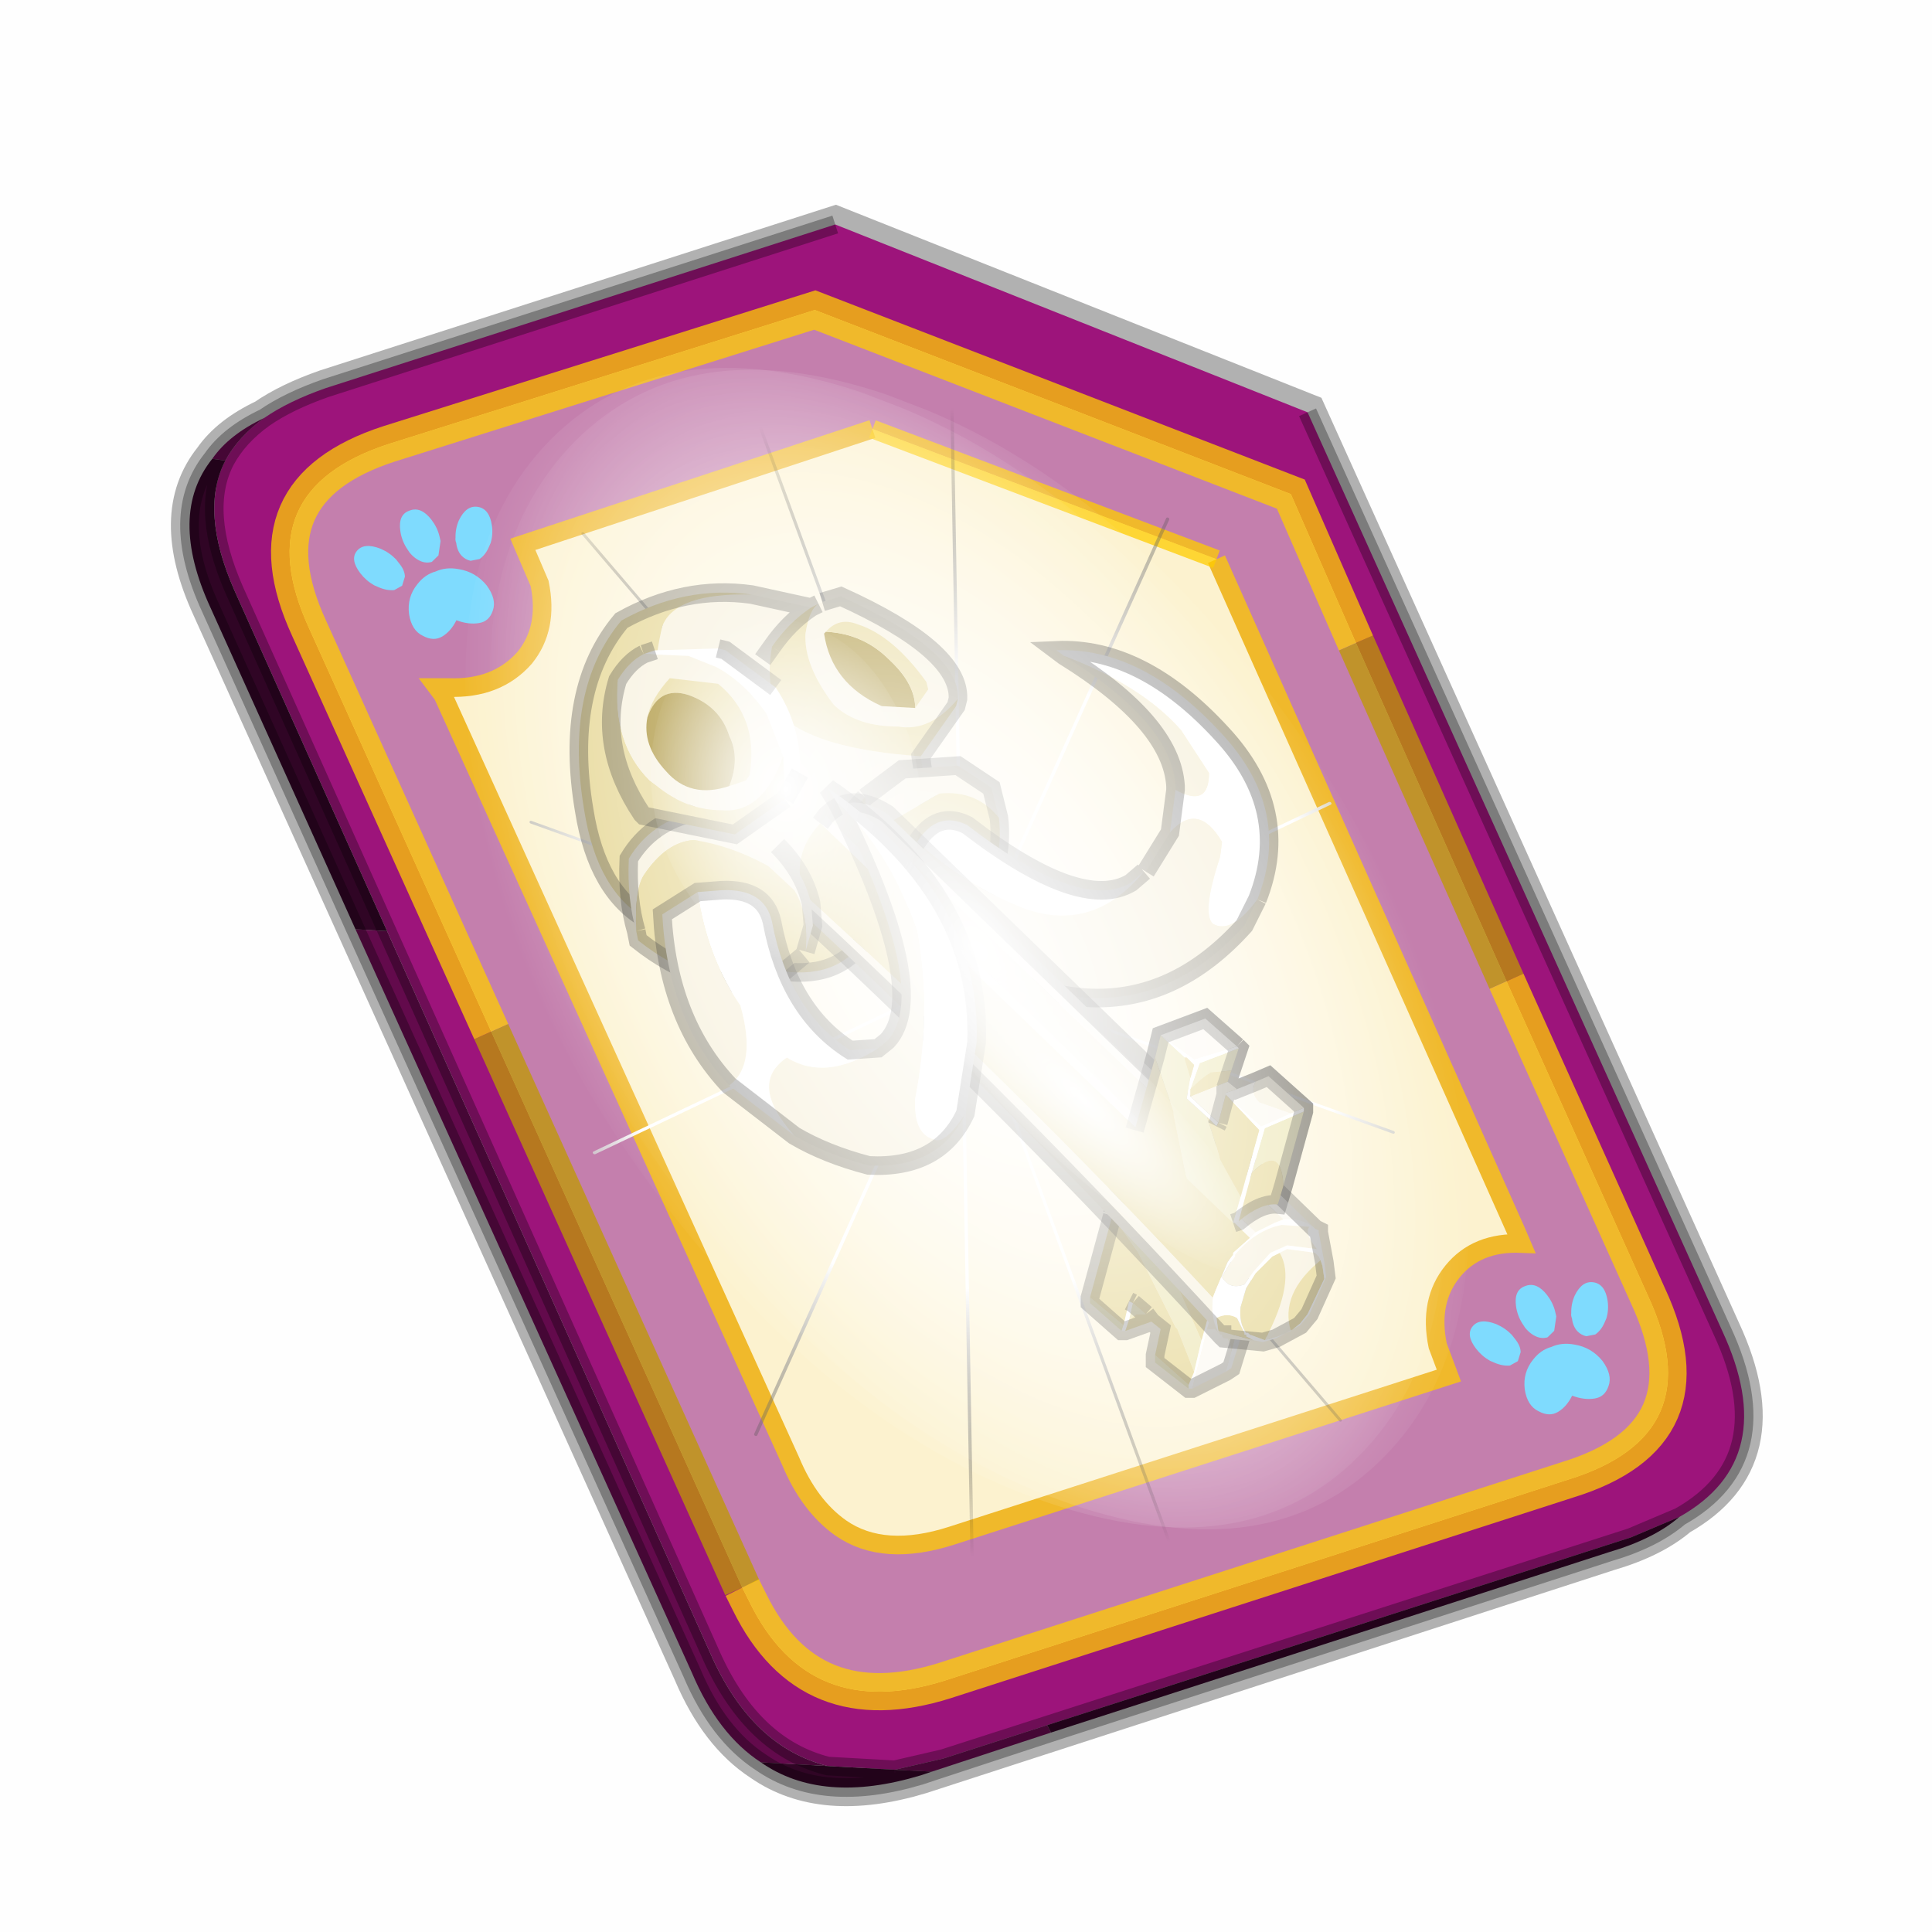 <?xml version='1.0' encoding='UTF-8'?>
<svg xmlns:xlink="http://www.w3.org/1999/xlink" xmlns="http://www.w3.org/2000/svg" version="1.1" width="60px" height="60px" viewBox="0.0 0.0 60.0 60.0"><defs><g id="c1"><path fill="#000000" fill-opacity="0.004" d="M0.0 0.0 L60.0 0.0 60.0 60.0 0.0 60.0 0.0 0.0"/></g><g id="c2"><path fill="none" stroke="#000000" stroke-width="1.0" stroke-opacity="0.302" d="M0.7 12.25 Q-0.45 9.75 0.75 8.25 1.2 7.6 2.15 7.15 2.8 6.7 3.8 6.35 L17.5 1.95 30.2 7.0 41.35 31.7 Q42.95 35.15 40.2 36.7 39.5 37.3 38.3 37.65 L19.8 43.65 Q17.15 44.45 15.5 43.3 14.35 42.55 13.65 40.9 L0.7 12.25"/><path fill="#9d147b" stroke="none" d="M35.55 22.3 L31.5 13.2 29.75 9.2 16.95 4.25 5.5 7.85 Q1.65 9.1 3.35 12.8 L8.25 23.65 15.0 38.6 15.2 39.0 Q16.8 42.25 20.45 41.1 L37.2 35.7 Q41.1 34.5 39.35 30.75 L35.55 22.3 M2.15 7.15 Q2.8 6.7 3.8 6.35 L17.5 1.95 30.2 7.0 41.35 31.7 Q42.95 35.15 40.2 36.7 L38.9 37.25 23.2 42.3 20.4 43.2 19.1 43.5 17.3 43.4 Q15.3 42.9 14.2 40.5 L5.45 20.95 1.35 11.8 Q0.4 9.65 1.1 8.3 1.45 7.65 2.15 7.15"/><path fill="#c47fad" stroke="none" d="M31.5 13.2 L35.55 22.3 39.35 30.75 Q41.1 34.5 37.2 35.7 L20.45 41.1 Q16.8 42.25 15.2 39.0 L15.0 38.6 8.25 23.65 3.35 12.8 Q1.65 9.1 5.5 7.85 L16.95 4.25 29.75 9.2 31.5 13.2 M18.5 7.45 L9.1 10.55 9.55 11.6 Q9.8 12.8 9.15 13.6 8.4 14.45 7.1 14.4 L6.8 14.4 6.95 14.6 16.3 35.2 Q16.8 36.4 17.65 37.0 18.8 37.8 20.65 37.2 L34.0 32.9 33.7 32.1 Q33.45 30.9 34.1 30.1 34.75 29.3 35.95 29.35 L35.8 29.0 27.75 10.95 18.5 7.45"/><path fill="#630a4c" stroke="none" d="M0.75 8.25 Q1.2 7.6 2.15 7.15 1.45 7.65 1.1 8.3 L0.75 8.25 M23.3 42.5 L20.1 43.55 19.1 43.5 20.4 43.2 23.2 42.3 23.3 42.5 M15.5 43.3 Q14.35 42.55 13.65 40.9 L4.6 20.9 5.45 20.95 14.2 40.5 Q15.3 42.9 17.3 43.4 L15.5 43.3"/><path fill="#300525" stroke="none" d="M4.6 20.9 L0.7 12.25 Q-0.45 9.75 0.75 8.25 L1.1 8.3 Q0.4 9.65 1.35 11.8 L5.45 20.95 4.6 20.9 M40.2 36.7 Q39.5 37.3 38.3 37.65 L23.3 42.5 23.2 42.3 38.9 37.25 40.2 36.7 M20.1 43.55 L19.8 43.65 Q17.15 44.45 15.5 43.3 L17.3 43.4 19.1 43.5 20.1 43.55"/><path fill="#fcf2cf" stroke="none" d="M27.75 10.95 L35.8 29.0 35.95 29.35 Q34.75 29.3 34.1 30.1 33.45 30.9 33.7 32.1 L34.0 32.9 20.65 37.2 Q18.8 37.8 17.65 37.0 16.8 36.4 16.3 35.2 L6.95 14.6 6.8 14.4 7.1 14.4 Q8.4 14.45 9.15 13.6 9.8 12.8 9.55 11.6 L9.1 10.55 18.5 7.45 27.75 10.95"/><path fill="none" stroke="#bf9900" stroke-width="1.0" stroke-opacity="0.749" d="M31.5 13.2 L35.55 22.3 M15.0 38.6 L8.25 23.65"/><path fill="none" stroke="#ffcc00" stroke-width="1.0" stroke-opacity="0.749" d="M35.55 22.3 L39.35 30.75 Q41.1 34.5 37.2 35.7 L20.45 41.1 Q16.8 42.25 15.2 39.0 L15.0 38.6 M8.25 23.65 L3.35 12.8 Q1.65 9.1 5.5 7.85 L16.95 4.25 29.75 9.2 31.5 13.2"/><path fill="none" stroke="#000000" stroke-width="0.5" stroke-opacity="0.302" d="M4.6 20.9 L0.7 12.25 Q-0.45 9.75 0.75 8.25 1.2 7.6 2.15 7.15 2.8 6.7 3.8 6.35 L17.5 1.95 M30.2 7.0 L41.35 31.7 Q42.95 35.15 40.2 36.7 39.5 37.3 38.3 37.65 L23.3 42.5 20.1 43.55 19.8 43.65 Q17.15 44.45 15.5 43.3 14.35 42.55 13.65 40.9 L4.6 20.9 M5.45 20.95 L1.35 11.8 Q0.4 9.65 1.1 8.3 1.45 7.65 2.15 7.15 M19.1 43.5 L17.3 43.4 Q15.3 42.9 14.2 40.5 L5.45 20.95 M23.2 42.3 L20.4 43.2 19.1 43.5 M40.2 36.7 L38.9 37.25 23.2 42.3"/><path fill="none" stroke="#f0b92b" stroke-width="0.5" d="M27.75 10.95 L35.8 29.0 35.95 29.35 Q34.75 29.3 34.1 30.1 33.45 30.9 33.7 32.1 L34.0 32.9 20.65 37.2 Q18.8 37.8 17.65 37.0 16.8 36.4 16.3 35.2 L6.95 14.6 6.8 14.4 7.1 14.4 Q8.4 14.45 9.15 13.6 9.8 12.8 9.55 11.6 L9.1 10.55 18.5 7.45"/><path fill="none" stroke="#ffcc00" stroke-width="0.5" stroke-opacity="0.749" d="M18.5 7.45 L27.75 10.95"/></g><g id="c3"><path fill="#7fdbfe" stroke="none" d="M10.75 4.9 Q10.75 4.6 10.9 4.35 11.25 3.45 11.95 2.75 13.3 1.5 14.35 2.1 15.4 2.7 14.95 4.45 14.7 5.4 14.1 6.15 L13.75 6.5 Q13.1 7.15 12.35 7.35 L11.4 7.2 Q10.95 6.9 10.75 6.4 10.5 5.75 10.75 4.9 M7.5 5.9 Q7.0 5.85 6.6 5.5 6.05 5.0 5.8 4.15 L5.7 3.6 Q5.55 2.65 5.8 1.7 6.25 0.0 7.5 0.0 L7.6 0.0 Q8.85 0.0 9.3 1.7 9.55 2.65 9.4 3.6 L9.3 4.15 8.5 5.5 7.6 5.9 7.5 5.9 M4.35 4.9 Q4.6 5.75 4.35 6.4 L3.7 7.2 2.75 7.35 Q2.0 7.15 1.35 6.5 L1.0 6.15 Q0.4 5.4 0.15 4.45 -0.3 2.7 0.75 2.1 1.8 1.5 3.15 2.75 3.85 3.45 4.2 4.35 L4.35 4.9 M5.5 13.7 Q4.45 13.9 3.65 12.95 2.75 12.0 3.2 10.25 3.7 8.5 5.25 7.6 6.4 6.9 7.55 7.0 8.75 6.9 9.9 7.6 11.45 8.5 11.95 10.25 12.35 12.0 11.5 12.95 10.7 13.9 9.65 13.7 8.55 13.5 7.55 12.6 6.55 13.5 5.5 13.7"/></g><g id="c4"><g><use transform="matrix(1.0,0.0,0.0,1.0,0.0,0.0)" xlink:href="#c3"/></g></g><radialGradient gradientUnits="userSpaceOnUse" r="819.2" cx="0" cy="0" spreadMethod="pad" gradientTransform="matrix(0.091,0.0,0.0,0.091,0.6,3.4)" id="gradient1"><stop offset="0.0" stop-color="#ffffff"/><stop offset="1.0" stop-color="#ffffff" stop-opacity="0.0"/></radialGradient><g id="c5"><path stroke="none" fill="url(#gradient1)" d="M36.65 -54.65 Q60.05 -42.0 69.75 -17.95 80.55 8.9 68.0 34.1 55.45 59.35 26.8 68.2 -1.8 77.05 -29.7 64.3 -57.6 51.6 -68.45 24.75 -79.3 -2.05 -66.75 -27.25 L-66.7 -27.3 Q-54.1 -52.5 -25.5 -61.4 3.1 -70.2 31.0 -57.5 L36.65 -54.65"/></g><g id="c6"><g><use transform="matrix(1.0,0.0,0.0,1.0,0.0,0.0)" xlink:href="#c5"/></g></g><radialGradient gradientUnits="userSpaceOnUse" r="819.2" cx="0" cy="0" spreadMethod="pad" gradientTransform="matrix(0.209,0.0,0.0,0.177,67.15,107.2)" id="gradient2"><stop offset="0.357" stop-color="#ffffff"/><stop offset="0.671" stop-opacity="0.0"/></radialGradient><g id="c7"><path fill="none" stroke-linejoin="round" stroke-linecap="round" stroke="url(#gradient2)" stroke-width="0.5" d="M136.55 165.8 L68.6 106.0 68.4 106.0 118.25 201.5 M68.3 105.8 L68.35 105.8 68.3 105.8 68.3 105.85 68.4 106.0 68.3 106.0 86.55 211.5 M68.3 105.8 L68.3 105.85 68.3 106.0 68.15 105.95 18.25 151.55 M68.3 105.85 L68.25 105.85 68.3 106.0 50.0 193.2 M68.25 105.85 L68.15 105.95 0.05 97.7 M68.3 105.85 L68.25 105.8 68.25 105.85 M68.25 105.8 L68.2 105.7 0.0 45.7 M68.3 105.8 L68.25 105.75 68.25 105.8 M68.25 105.75 L68.2 105.7 18.25 10.05 M68.6 106.0 L68.35 105.8 118.25 60.15 M86.6 18.35 L68.3 105.8 M136.6 114.25 L68.6 106.0 M68.25 105.75 L49.95 0.05"/></g><g id="c8"><g><use transform="matrix(1.0,0.0,0.0,1.0,0.0,0.0)" xlink:href="#c7"/></g></g><g id="c9"><g><use transform="matrix(1.0,0.0,0.0,1.0,0.0,0.0)" xlink:href="#c2"/></g><g><use transform="matrix(0.239,-0.087,0.1,0.234,34.25,31.15)" xlink:href="#c4"/></g><g><use transform="matrix(0.239,-0.087,0.1,0.234,4.25,10.3)" xlink:href="#c4"/></g><g><use transform="matrix(0.141,-0.038,0.111,0.226,20.25,20.65)" filter="url(#filter7)" xlink:href="#c6"/></g><g><use transform="matrix(-0.155,0.051,0.084,0.147,22.6,3.15)" filter="url(#filter8)" xlink:href="#c8"/></g></g><filter id="filter7"><feColorMatrix in="SourceGraphic" type="matrix" values="0.0 0.0 0.0 0.0 0.797 0.0 0.0 0.0 0.0 0.598 0.0 0.0 0.0 0.0 0.199 0.0 0.0 0.0 1.0 0.0" result="cxform"/><feComposite operator="in" in2="SourceGraphic" result="color-xform"/></filter><filter id="filter8"><feColorMatrix in="SourceGraphic" type="matrix" values="0.0 0.0 0.0 0.0 0.996 0.0 0.0 0.0 0.0 0.996 0.0 0.0 0.0 0.0 0.996 0.0 0.0 0.0 1.0 0.0" result="cxform"/><feComposite operator="in" in2="SourceGraphic" result="color-xform"/></filter><g id="c10"><path fill="#ece6b5" stroke="none" d="M31.25 81.9 L31.25 81.95 31.95 82.95 32.95 84.95 33.0 85.0 33.45 86.15 33.65 85.3 33.6 85.2 33.05 83.95 32.55 82.1 32.55 81.7 31.55 80.75 31.25 81.9 M30.65 84.15 L30.65 84.3 31.5 85.05 31.55 84.9 30.65 84.15 M32.4 85.7 L32.4 85.9 33.3 86.6 33.3 86.5 32.4 85.7 M31.7 84.75 L31.9 84.6 32.15 84.6 31.8 84.3 31.7 84.75 M32.55 77.1 L32.4 77.7 32.9 79.15 32.9 79.25 33.25 80.95 34.5 82.15 34.7 81.45 34.15 80.45 34.05 80.1 33.8 79.3 33.25 78.8 33.35 78.25 33.2 77.75 33.2 77.7 32.55 77.1 M35.85 81.15 L36.4 79.15 35.35 79.6 35.0 80.8 Q35.8 80.0 35.85 81.15 M34.45 78.05 L34.65 77.45 33.6 77.85 33.35 78.55 Q33.65 78.25 33.9 78.1 L34.45 78.05"/><path fill="#ffffff" stroke="none" d="M31.5 85.05 L31.6 85.05 31.7 84.75 31.8 84.3 31.7 84.25 31.55 84.9 31.5 85.05 M33.3 86.6 L33.4 86.6 33.8 85.0 34.25 83.35 34.2 83.35 34.2 83.3 33.65 85.3 33.45 86.15 33.3 86.5 33.3 86.6 M34.3 86.15 L34.45 86.05 35.05 84.1 34.9 83.95 34.45 85.6 34.3 86.15 M34.5 82.15 L34.65 82.1 35.0 80.8 35.35 79.6 36.4 79.15 36.4 79.05 36.05 79.2 35.25 79.55 34.3 78.7 35.2 79.65 34.7 81.45 34.5 82.15 M34.65 77.45 L34.6 77.4 33.45 77.75 32.55 77.1 33.2 77.7 33.25 77.7 33.45 77.9 33.35 78.25 33.25 78.8 33.8 79.3 34.05 79.55 34.1 79.45 33.35 78.75 33.35 78.55 33.6 77.85 34.65 77.45"/><path fill="#e6d795" stroke="none" d="M31.25 81.95 L30.65 84.15 31.55 84.9 31.7 84.25 31.8 84.3 32.15 84.6 31.9 84.6 31.7 84.75 31.6 85.05 32.3 84.8 32.55 85.0 32.4 85.7 33.3 86.5 33.45 86.15 33.0 85.0 32.95 84.95 31.95 82.95 31.25 81.95 M34.2 83.3 L32.55 81.7 32.55 82.1 33.05 83.95 33.6 85.2 33.65 85.3 34.2 83.3 M32.3 84.8 L32.15 84.6 32.3 84.8 M32.4 77.7 L31.85 79.65 33.25 80.95 32.9 79.25 32.9 79.15 32.4 77.7 M34.65 82.1 Q35.25 81.6 35.7 81.65 L35.85 81.15 Q35.8 80.0 35.0 80.8 L34.65 82.1 M34.35 78.35 L34.45 78.05 33.9 78.1 Q33.65 78.25 33.35 78.55 L33.35 78.75 34.35 78.35 M33.2 77.7 L33.2 77.75 33.35 78.25 33.45 77.9 33.25 77.7 33.2 77.7 M33.8 79.3 L34.05 80.1 34.15 80.45 34.7 81.45 35.2 79.65 34.3 78.7 34.1 79.45 34.05 79.55 33.8 79.3"/><path fill="#fcf9f1" stroke="none" d="M33.4 86.6 L34.3 86.15 34.45 85.6 34.45 85.5 Q34.3 84.95 33.9 85.0 L33.8 85.0 33.4 86.6 M34.6 77.4 L33.75 76.65 32.55 77.1 33.45 77.75 34.6 77.4 M35.1 78.35 L34.6 78.55 34.3 78.65 34.3 78.7 35.25 79.55 36.05 79.2 35.2 78.9 Q34.95 78.65 35.1 78.35"/><path fill="#f7f1dd" stroke="none" d="M34.9 83.95 L34.25 83.35 33.8 85.0 33.9 85.0 Q34.3 84.95 34.45 85.5 L34.45 85.6 34.9 83.95 M36.4 79.05 L35.45 78.2 35.1 78.35 Q34.95 78.65 35.2 78.9 L36.05 79.2 36.4 79.05 M34.6 78.55 L34.35 78.35 33.35 78.75 34.1 79.45 34.3 78.7 34.3 78.65 34.6 78.55"/><path fill="none" stroke="#000000" stroke-width="0.5" stroke-opacity="0.302" d="M31.25 81.95 L30.65 84.15 30.65 84.3 31.5 85.05 31.6 85.05 32.3 84.8 32.55 85.0 32.4 85.7 32.4 85.9 33.3 86.6 33.4 86.6 34.3 86.15 34.45 86.05 35.05 84.1 34.9 83.95 34.25 83.35 M34.2 83.35 L34.2 83.3 32.55 81.7 31.55 80.75 31.25 81.9 M32.15 84.6 L32.3 84.8 M31.8 84.3 L31.7 84.25 M34.6 77.4 L33.75 76.65 32.55 77.1 32.4 77.7 31.85 79.65 M34.5 82.15 L34.65 82.1 Q35.25 81.6 35.7 81.65 L35.85 81.15 36.4 79.15 36.4 79.05 35.45 78.2 35.1 78.35 34.6 78.55 34.35 78.35 34.45 78.05 34.65 77.45 34.6 77.4 M34.1 79.45 L34.05 79.55 M34.6 78.55 L34.3 78.65 34.3 78.7 34.1 79.45 M32.15 84.6 L31.8 84.3"/><path fill="#f7f1dd" stroke="none" d="M23.15 65.6 L21.55 65.25 Q19.5 65.2 19.15 66.1 18.5 68.85 19.8 71.35 21.65 74.5 25.05 73.8 L26.4 71.65 26.1 69.6 Q23.25 69.4 22.35 68.5 21.9 67.75 22.1 66.65 L21.85 67.0 22.1 66.65 Q22.55 66.0 23.15 65.6 M27.1 68.05 Q27.15 66.75 23.95 65.3 L23.45 65.45 23.35 65.5 Q23.1 65.65 23.0 66.3 22.95 67.15 23.75 68.2 L23.8 68.25 Q24.4 68.8 25.5 68.8 26.35 68.95 27.1 68.05"/><path fill="#e6d795" stroke="none" d="M23.35 65.5 L23.15 65.6 Q22.55 66.0 22.1 66.65 21.9 67.75 22.35 68.5 23.25 69.4 26.1 69.6 L27.05 68.25 27.1 68.05 Q26.35 68.95 25.5 68.8 24.4 68.8 23.8 68.25 L23.75 68.2 Q22.95 67.15 23.0 66.3 23.1 65.65 23.35 65.5 M21.55 65.25 Q19.75 65.0 18.05 65.95 16.5 67.8 17.05 71.05 17.4 73.25 18.75 74.0 L22.2 75.35 Q23.85 75.65 24.6 74.5 L25.05 73.8 Q21.65 74.5 19.8 71.35 18.5 68.85 19.15 66.1 19.5 65.2 21.55 65.25"/><path fill="none" stroke="#000000" stroke-width="0.5" stroke-opacity="0.302" d="M23.35 65.5 L23.15 65.6 21.55 65.25 Q19.75 65.0 18.05 65.95 16.5 67.8 17.05 71.05 17.4 73.25 18.75 74.0 L22.2 75.35 Q23.85 75.65 24.6 74.5 L25.05 73.8 26.4 71.65 26.1 69.6 27.05 68.25 27.1 68.05 Q27.15 66.75 23.95 65.3 L23.45 65.45 M22.1 66.65 L21.85 67.0 M23.15 65.6 Q22.55 66.0 22.1 66.65"/><path fill="#f7f1dd" stroke="none" d="M24.6 70.7 Q24.7 71.7 25.4 71.3 L26.6 70.6 Q27.6 70.5 28.2 71.25 L28.0 70.45 27.1 69.85 25.6 69.95 24.6 70.7"/><path fill="#e6d795" stroke="none" d="M28.2 71.25 Q27.6 70.5 26.6 70.6 L25.4 71.3 Q24.7 71.7 24.6 70.7 L24.3 71.05 Q23.75 72.0 23.85 73.2 24.4 74.25 25.5 74.55 26.75 74.3 27.6 73.8 28.35 72.5 28.2 71.25"/><path fill="none" stroke="#000000" stroke-width="0.5" stroke-opacity="0.302" d="M24.6 70.7 L25.6 69.95 27.1 69.85 28.0 70.45 28.2 71.25 Q28.35 72.5 27.6 73.8 26.75 74.3 25.5 74.55 24.4 74.25 23.85 73.2 M24.3 71.05 L24.6 70.7"/><path fill="#ffffff" stroke="none" d="M35.15 73.45 Q36.1 71.05 34.2 69.0 32.05 66.65 29.75 66.75 L29.95 66.9 Q32.05 67.7 33.1 68.9 L33.85 70.05 Q33.85 71.0 32.95 70.5 L32.8 71.65 Q33.55 70.8 34.2 71.9 L34.15 72.3 Q33.65 73.8 33.95 74.1 34.45 74.4 35.15 73.45 M32.1 72.7 L31.75 73.0 Q30.4 73.8 27.35 71.45 26.55 71.05 26.0 71.9 27.25 73.05 28.9 73.7 30.75 74.35 32.1 72.7"/><path fill="#f7f1dd" stroke="none" d="M29.95 66.9 Q32.85 68.7 32.95 70.4 L32.95 70.5 Q33.85 71.0 33.85 70.05 L33.1 68.9 Q32.05 67.7 29.95 66.9 M32.8 71.65 L32.15 72.7 32.1 72.7 Q30.75 74.35 28.9 73.7 27.25 73.05 26.0 71.9 L25.8 72.15 Q25.2 72.85 25.9 74.05 31.25 78.1 34.8 74.15 L35.15 73.45 Q34.45 74.4 33.95 74.1 33.65 73.8 34.15 72.3 L34.2 71.9 Q33.55 70.8 32.8 71.65"/><path fill="none" stroke="#000000" stroke-width="0.5" stroke-opacity="0.302" d="M35.15 73.45 Q36.1 71.05 34.2 69.0 32.05 66.65 29.75 66.75 L29.95 66.9 Q32.85 68.7 32.95 70.4 L32.95 70.5 32.8 71.65 32.15 72.7 M32.1 72.7 L31.75 73.0 Q30.4 73.8 27.35 71.45 26.55 71.05 26.0 71.9 L25.8 72.15 Q25.2 72.85 25.9 74.05 31.25 78.1 34.8 74.15 L35.15 73.45"/><path fill="#f7f1dd" stroke="none" d="M22.95 73.3 L23.0 73.9 Q28.55 79.05 34.15 85.15 L34.2 85.15 34.2 85.2 34.25 85.25 35.3 85.35 35.05 85.3 34.1 85.05 34.15 85.15 Q33.9 84.8 33.95 84.25 L33.95 84.15 Q28.55 78.35 22.95 73.3 M24.2 70.85 Q23.85 70.9 23.55 71.2 L35.1 82.4 35.6 82.15 35.85 82.05 24.2 70.85 M35.8 82.2 L35.6 82.25 Q35.0 82.45 34.55 83.0 L34.55 83.05 34.4 83.25 34.2 83.6 Q34.4 83.95 34.8 83.8 L35.05 83.45 35.5 82.95 35.95 82.75 36.75 82.85 Q36.4 82.4 36.55 82.25 L35.8 82.2 M36.85 83.15 L36.8 83.05 36.7 82.95 35.95 82.85 35.75 82.95 Q36.2 83.7 35.35 85.3 L35.7 85.2 36.05 85.05 Q35.75 84.05 36.85 83.15"/><path fill="#fcf9f1" stroke="none" d="M36.65 82.25 L25.2 71.15 Q24.65 70.8 24.2 70.85 L35.85 82.05 Q36.3 82.0 36.65 82.25 M23.55 71.2 L23.4 71.4 34.95 82.55 35.1 82.4 23.55 71.2"/><path fill="#e6d795" stroke="none" d="M23.4 71.4 Q22.6 72.25 22.95 73.3 28.55 78.35 33.95 84.15 L34.35 83.2 34.5 83.0 34.5 82.95 34.95 82.55 23.4 71.4 M35.75 82.95 L35.55 83.05 35.1 83.5 34.85 83.9 34.7 84.4 Q34.65 84.85 34.85 85.1 L34.9 85.1 34.95 85.15 35.35 85.3 Q36.2 83.7 35.75 82.95 M36.05 85.05 L36.3 84.85 36.5 84.6 36.95 83.65 36.9 83.3 36.85 83.15 Q35.75 84.05 36.05 85.05 M35.05 85.3 L34.85 85.2 34.85 85.15 34.8 85.15 34.8 85.1 34.6 84.7 Q34.35 84.55 34.05 84.7 L34.1 85.05 35.05 85.3"/><path fill="#ffffff" stroke="none" d="M35.3 85.35 L35.65 85.25 36.3 84.9 36.55 84.6 37.0 83.6 36.95 83.2 36.8 82.4 36.8 82.35 36.7 82.3 36.65 82.25 Q36.3 82.0 35.85 82.05 L35.6 82.15 35.1 82.4 34.95 82.55 34.5 82.95 34.5 83.0 34.35 83.2 33.95 84.15 33.95 84.25 Q33.9 84.8 34.15 85.15 L34.1 85.05 34.05 84.7 Q34.35 84.55 34.6 84.7 L34.8 85.1 34.8 85.15 34.85 85.15 34.85 85.2 35.05 85.3 35.3 85.35 M35.75 82.95 L35.95 82.85 36.7 82.95 36.8 83.05 36.85 83.15 36.9 83.3 36.95 83.65 36.5 84.6 36.3 84.85 36.05 85.05 35.7 85.2 35.35 85.3 34.95 85.15 34.9 85.1 34.85 85.1 Q34.65 84.85 34.7 84.4 L34.85 83.9 35.1 83.5 35.55 83.05 35.75 82.95 M35.8 82.2 L36.55 82.25 Q36.4 82.4 36.75 82.85 L35.95 82.75 35.5 82.95 35.05 83.45 34.8 83.8 Q34.4 83.95 34.2 83.6 L34.4 83.25 34.55 83.05 34.55 83.0 Q35.0 82.45 35.6 82.25 L35.8 82.2"/><path fill="none" stroke="#000000" stroke-width="0.5" stroke-opacity="0.302" d="M23.0 73.9 Q28.55 79.05 34.15 85.15 L34.2 85.15 34.2 85.2 34.25 85.25 35.3 85.35 35.65 85.25 36.3 84.9 36.55 84.6 37.0 83.6 36.95 83.2 36.8 82.4 36.8 82.35 36.7 82.3 36.65 82.25 25.2 71.15 Q24.65 70.8 24.2 70.85 23.85 70.9 23.55 71.2 L23.4 71.4"/><path fill="#f7f1dd" stroke="none" d="M18.45 74.3 Q18.4 73.2 18.65 72.8 19.25 71.9 20.0 71.85 21.0 72.0 22.0 72.55 L22.7 73.2 Q23.1 73.85 23.0 74.85 L23.2 74.15 23.15 73.55 Q22.95 72.7 22.25 72.0 L20.05 71.1 Q18.85 71.35 18.25 72.35 18.2 73.45 18.45 74.3"/><path fill="#e6d795" stroke="none" d="M23.0 74.85 Q23.1 73.85 22.7 73.2 L22.0 72.55 Q21.0 72.0 20.0 71.85 19.25 71.9 18.65 72.8 18.4 73.2 18.45 74.3 L18.5 74.55 Q20.2 75.9 22.05 75.7 L22.95 74.95 23.0 74.85"/><path fill="none" stroke="#000000" stroke-width="0.5" stroke-opacity="0.302" d="M18.45 74.3 Q18.2 73.45 18.25 72.35 18.85 71.35 20.05 71.1 M22.25 72.0 Q22.95 72.7 23.15 73.55 L23.2 74.15 23.0 74.85 M22.95 74.95 L22.05 75.7 Q20.2 75.9 18.5 74.55 L18.45 74.3"/><path fill="#f7f1dd" stroke="none" d="M22.4 69.6 L21.95 68.45 Q21.35 67.6 20.6 67.2 L19.85 66.9 18.65 66.85 Q18.25 67.05 17.95 67.55 17.8 69.25 18.8 70.25 L19.0 70.4 Q19.8 71.05 20.75 71.05 21.85 71.15 22.4 69.6"/><path fill="#ffffff" stroke="none" d="M18.95 66.75 L18.65 66.85 19.85 66.9 20.6 67.2 Q21.35 67.6 21.95 68.45 L22.4 69.6 22.45 70.75 22.85 70.05 Q22.9 68.8 22.2 67.75 L20.85 66.75 20.65 66.7 18.95 66.75"/><path fill="#e6d795" stroke="none" d="M22.45 70.75 L22.4 69.6 Q21.85 71.15 20.75 71.05 19.8 71.05 19.0 70.4 L18.8 70.25 Q17.8 69.25 17.95 67.55 17.4 69.35 18.6 71.15 L18.65 71.2 21.1 71.7 22.45 70.75"/><path fill="none" stroke="#000000" stroke-width="0.5" stroke-opacity="0.302" d="M18.65 66.85 L18.95 66.75 M20.65 66.7 L20.85 66.75 22.2 67.75 M22.85 70.05 L22.45 70.75 M18.65 66.85 Q18.25 67.05 17.95 67.55 17.4 69.35 18.6 71.15 L18.65 71.2 21.1 71.7 22.45 70.75"/><path fill="#e6d795" stroke="none" d="M20.95 70.4 L21.4 70.25 21.5 70.1 Q21.75 68.55 20.65 67.65 L19.35 67.5 Q18.85 68.05 18.75 68.55 19.05 67.7 19.85 67.95 20.7 68.25 20.95 69.05 21.25 69.65 20.95 70.4"/><path fill="#a48a28" stroke="none" d="M20.95 70.4 Q21.25 69.65 20.95 69.05 20.7 68.25 19.85 67.95 19.05 67.7 18.75 68.55 18.6 69.3 19.25 70.0 19.9 70.75 20.95 70.4"/><path fill="#a48a28" stroke="none" d="M25.95 68.3 Q25.95 67.65 25.25 67.0 24.55 66.3 23.55 66.25 L23.5 66.3 Q23.7 67.65 25.05 68.25 L25.95 68.3"/><path fill="#e6d795" stroke="none" d="M25.95 68.3 L26.3 67.8 26.25 67.6 Q25.35 66.35 24.4 66.05 23.9 65.85 23.55 66.25 24.55 66.3 25.25 67.0 25.95 67.65 25.95 68.3"/><path fill="#f7f1dd" stroke="none" d="M23.85 70.85 Q26.4 75.95 25.2 77.25 L24.95 77.45 Q23.55 78.35 22.5 77.7 21.45 78.4 22.7 79.8 23.55 80.3 24.7 80.6 26.6 80.7 27.3 79.2 26.75 80.05 26.45 79.9 25.9 79.75 25.95 78.8 26.4 76.55 26.0 74.3 25.25 72.1 23.85 70.85 M20.1 73.25 L19.15 73.85 Q19.3 76.7 20.95 78.45 21.7 77.9 21.25 76.3 20.35 75.0 20.1 73.25"/><path fill="#ffffff" stroke="none" d="M24.95 77.45 L24.2 77.5 Q22.55 76.45 22.1 74.05 21.9 73.15 20.75 73.2 L20.1 73.25 Q20.35 75.0 21.25 76.3 21.7 77.9 20.95 78.45 L22.7 79.8 Q21.45 78.4 22.5 77.7 23.55 78.35 24.95 77.45 M27.3 79.2 L27.6 77.3 Q27.75 73.3 23.6 70.45 L23.85 70.85 Q25.25 72.1 26.0 74.3 26.4 76.55 25.95 78.8 25.9 79.75 26.45 79.9 26.75 80.05 27.3 79.2"/><path fill="none" stroke="#000000" stroke-width="0.5" stroke-opacity="0.302" d="M23.85 70.85 Q26.4 75.95 25.2 77.25 L24.95 77.45 24.2 77.5 Q22.55 76.45 22.1 74.05 21.9 73.15 20.75 73.2 L20.1 73.25 19.15 73.85 Q19.3 76.7 20.95 78.45 L22.7 79.8 Q23.55 80.3 24.7 80.6 26.6 80.7 27.3 79.2 L27.6 77.3 Q27.75 73.3 23.6 70.45 L23.85 70.85"/><path fill="#ece6b5" stroke="none" d="M32.55 77.1 L32.4 77.7 32.9 79.15 32.9 79.25 33.25 80.95 34.5 82.15 34.7 81.45 34.15 80.45 34.05 80.1 33.8 79.3 33.25 78.8 33.35 78.25 33.2 77.75 33.2 77.7 32.55 77.1 M35.85 81.15 L36.4 79.15 35.35 79.6 35.0 80.8 Q35.8 80.0 35.85 81.15 M34.45 78.05 L34.65 77.45 33.6 77.85 33.35 78.55 Q33.65 78.25 33.9 78.1 L34.45 78.05"/><path fill="#ffffff" stroke="none" d="M34.5 82.15 L34.65 82.1 35.0 80.8 35.35 79.6 36.4 79.15 36.4 79.05 36.05 79.2 35.25 79.55 34.3 78.7 35.2 79.65 34.7 81.45 34.5 82.15 M34.65 77.45 L34.6 77.4 33.45 77.75 32.55 77.1 33.2 77.7 33.25 77.7 33.45 77.9 33.35 78.25 33.25 78.8 33.8 79.3 34.05 79.55 34.1 79.45 33.35 78.75 33.35 78.55 33.6 77.85 34.65 77.45"/><path fill="#fcf9f1" stroke="none" d="M34.6 77.4 L33.75 76.65 32.55 77.1 33.45 77.75 34.6 77.4 M35.1 78.35 L34.6 78.55 34.3 78.65 34.3 78.7 35.25 79.55 36.05 79.2 35.2 78.9 Q34.95 78.65 35.1 78.35"/><path fill="#e6d795" stroke="none" d="M32.4 77.7 L31.85 79.65 33.25 80.95 32.9 79.25 32.9 79.15 32.4 77.7 M34.65 82.1 Q35.25 81.6 35.7 81.65 L35.85 81.15 Q35.8 80.0 35.0 80.8 L34.65 82.1 M34.35 78.35 L34.45 78.05 33.9 78.1 Q33.65 78.25 33.35 78.55 L33.35 78.75 34.35 78.35 M33.2 77.7 L33.2 77.75 33.35 78.25 33.45 77.9 33.25 77.7 33.2 77.7 M33.8 79.3 L34.05 80.1 34.15 80.45 34.7 81.45 35.2 79.65 34.3 78.7 34.1 79.45 34.05 79.55 33.8 79.3"/><path fill="#f7f1dd" stroke="none" d="M36.4 79.05 L35.45 78.2 35.1 78.35 Q34.95 78.65 35.2 78.9 L36.05 79.2 36.4 79.05 M34.6 78.55 L34.35 78.35 33.35 78.75 34.1 79.45 34.3 78.7 34.3 78.65 34.6 78.55"/><path fill="none" stroke="#000000" stroke-width="0.5" stroke-opacity="0.302" d="M34.6 77.4 L33.75 76.65 32.55 77.1 32.4 77.7 31.85 79.65 M34.5 82.15 L34.65 82.1 Q35.25 81.6 35.7 81.65 L35.85 81.15 36.4 79.15 36.4 79.05 35.45 78.2 35.1 78.35 34.6 78.55 34.35 78.35 34.45 78.05 34.65 77.45 34.6 77.4 M34.1 79.45 L34.05 79.55 M34.6 78.55 L34.3 78.65 34.3 78.7 34.1 79.45"/></g><g id="c11"><g><use transform="matrix(1.0,0.0,0.0,1.0,0.0,0.0)" xlink:href="#c5"/></g></g><g id="c12"><g><use transform="matrix(1.0,0.0,0.0,1.0,6.3,53.35)" xlink:href="#c9"/></g><g><use transform="matrix(1.0,0.0,0.0,1.0,0.0,0.0)" xlink:href="#c10"/></g><g><use transform="matrix(-0.064,-0.063,-0.017,0.017,30.5,78.75)" filter="url(#filter12)" xlink:href="#c11"/></g><g><use transform="matrix(-0.008,-0.062,-0.052,0.007,22.65,70.5)" filter="url(#filter13)" xlink:href="#c11"/></g><g><use transform="matrix(0.141,-0.038,0.111,0.226,27.2,74.05)" filter="url(#filter14)" xlink:href="#c6"/></g></g><filter id="filter12"><feColorMatrix in="SourceGraphic" type="matrix" values="1.0 0.0 0.0 0.0 0.0 0.0 1.0 0.0 0.0 0.0 0.0 0.0 1.0 0.0 0.0 0.0 0.0 0.0 0.078 0.0" result="cxform"/><feComposite operator="in" in2="SourceGraphic" result="color-xform"/></filter><filter id="filter13"><feColorMatrix in="SourceGraphic" type="matrix" values="1.0 0.0 0.0 0.0 0.0 0.0 1.0 0.0 0.0 0.0 0.0 0.0 1.0 0.0 0.0 0.0 0.0 0.0 0.078 0.0" result="cxform"/><feComposite operator="in" in2="SourceGraphic" result="color-xform"/></filter><filter id="filter14"><feColorMatrix in="SourceGraphic" type="matrix" values="1.0 0.0 0.0 0.0 0.0 0.0 1.0 0.0 0.0 0.0 0.0 0.0 1.0 0.0 0.0 0.0 0.0 0.0 0.23 0.0" result="cxform"/><feComposite operator="in" in2="SourceGraphic" result="color-xform"/></filter></defs><g><g><use transform="matrix(1.0,0.0,0.0,1.0,0.0,0.0)" xlink:href="#c1"/></g><g><use transform="matrix(1.155,0.0,0.0,1.155,-1.55,-56.9)" xlink:href="#c12"/></g></g></svg>